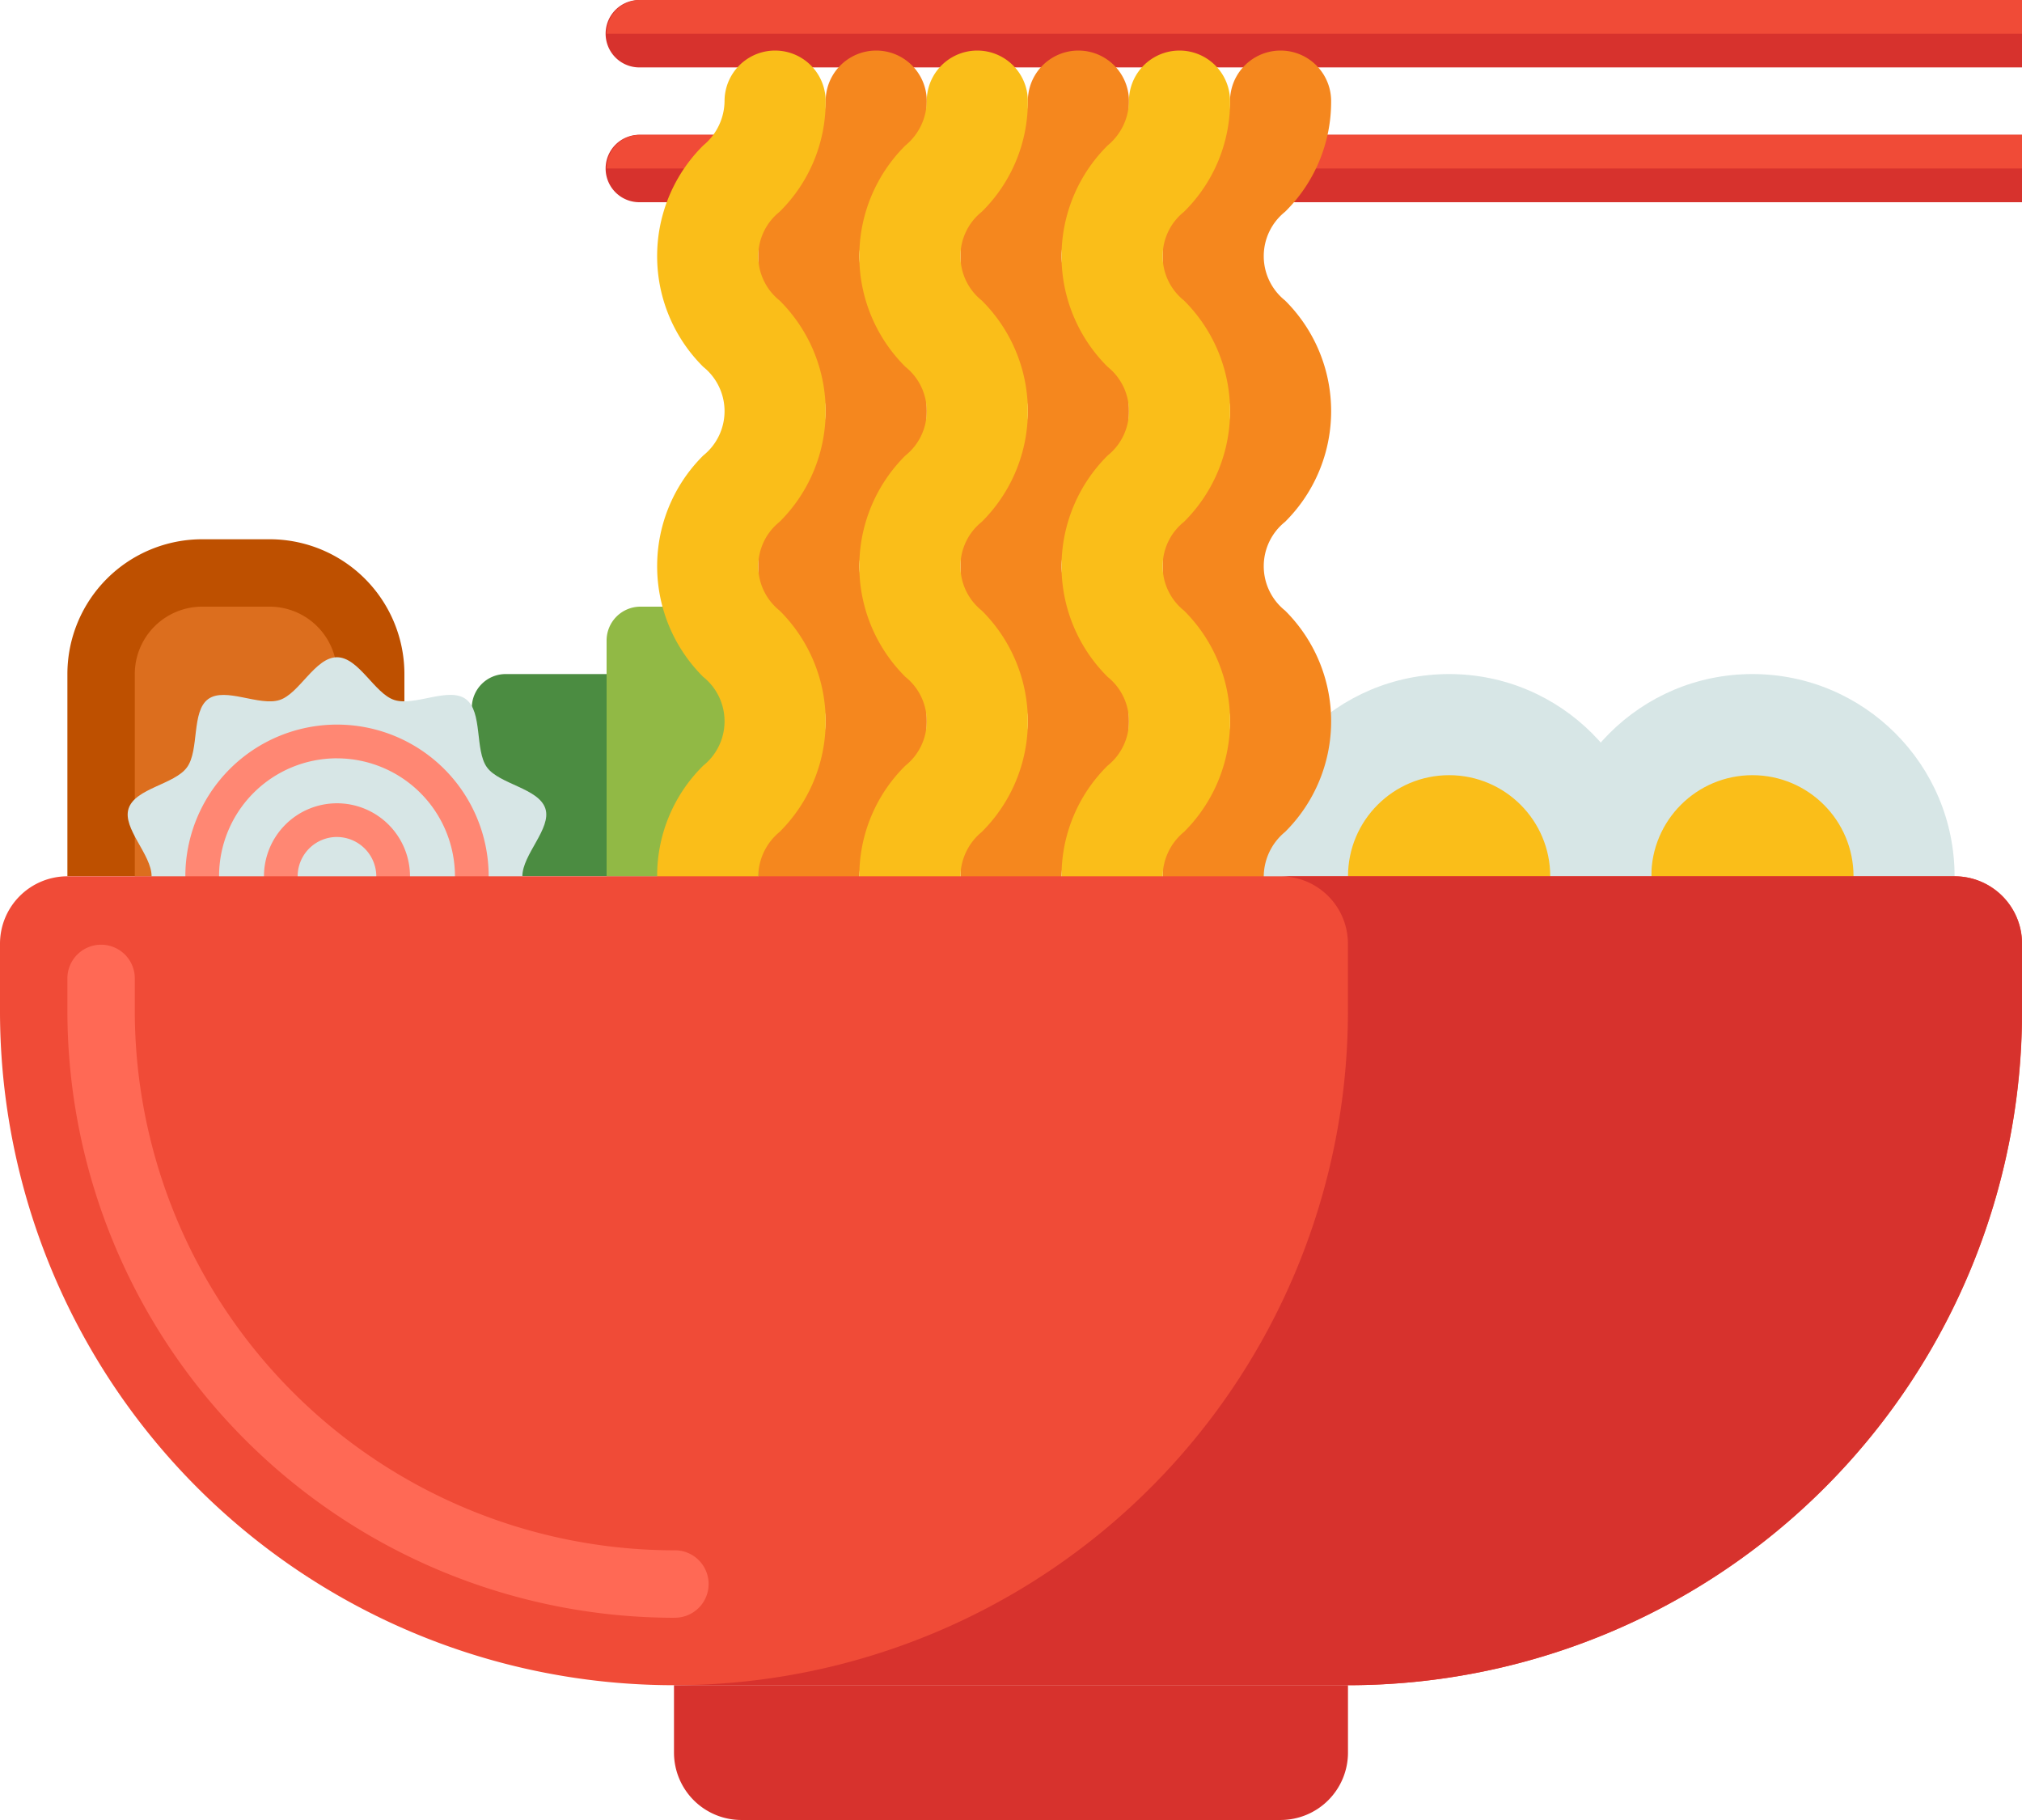 <svg xmlns="http://www.w3.org/2000/svg" viewBox="0 0 71.674 64.507">
  <defs>
    <style>
      .cls-1 {
        fill: #be5000;
      }

      .cls-2 {
        fill: #dc6e1e;
      }

      .cls-3 {
        fill: #4b8c41;
      }

      .cls-4 {
        fill: #91b945;
      }

      .cls-5 {
        fill: #d7e6e6;
      }

      .cls-6 {
        fill: #ff8773;
      }

      .cls-7 {
        fill: #fabe19;
      }

      .cls-8 {
        fill: #d7322d;
      }

      .cls-9 {
        fill: #f04b37;
      }

      .cls-10 {
        fill: #f5871e;
      }

      .cls-11 {
        fill: #ff6955;
      }
    </style>
  </defs>
  <g id="ramen" transform="translate(-16 -40)">
    <g id="Group_94" data-name="Group 94" transform="translate(18.389 59.113)">
      <path id="Path_337" data-name="Path 337" class="cls-1" d="M39.167,168H36.778A4.778,4.778,0,0,0,32,172.778v7.167H43.946v-7.167A4.778,4.778,0,0,0,39.167,168Z" transform="translate(-32 -168)"/>
    </g>
    <g id="Group_95" data-name="Group 95" transform="translate(20.778 61.502)">
      <path id="Path_338" data-name="Path 338" class="cls-2" d="M52.778,184H50.389A2.389,2.389,0,0,0,48,186.389v7.167h7.167v-7.167A2.389,2.389,0,0,0,52.778,184Z" transform="translate(-48 -184)"/>
    </g>
    <g id="Group_96" data-name="Group 96" transform="translate(32.724 63.891)">
      <path id="Path_339" data-name="Path 339" class="cls-3" d="M129.195,200h4.778a1.2,1.2,0,0,1,1.195,1.195v5.973H128v-5.973A1.2,1.2,0,0,1,129.195,200Z" transform="translate(-128 -200)"/>
    </g>
    <g id="Group_97" data-name="Group 97" transform="translate(37.502 61.502)">
      <path id="Path_340" data-name="Path 340" class="cls-4" d="M161.195,184h4.778a1.2,1.2,0,0,1,1.195,1.195v8.362H160v-8.362A1.2,1.2,0,0,1,161.195,184Z" transform="translate(-160 -184)"/>
    </g>
    <g id="Group_98" data-name="Group 98" transform="translate(70.95 63.891)">
      <circle id="Ellipse_13" data-name="Ellipse 13" class="cls-5" cx="7.167" cy="7.167" r="7.167" transform="translate(0 0)"/>
    </g>
    <g id="Group_99" data-name="Group 99" transform="translate(20.527 63.294)">
      <path id="Path_341" data-name="Path 341" class="cls-5" d="M60.306,203.765c0-.773,1.043-1.7.816-2.4-.235-.723-1.632-.86-2.07-1.462s-.144-1.978-.752-2.42-1.811.266-2.534.032c-.7-.227-1.258-1.514-2.031-1.514s-1.333,1.288-2.031,1.514c-.723.235-1.932-.47-2.534-.032s-.309,1.812-.752,2.42-1.836.739-2.07,1.462c-.227.7.816,1.627.816,2.4s-1.043,1.7-.816,2.4c.235.723,1.632.86,2.07,1.462s.144,1.978.752,2.42,1.811-.266,2.534-.032c.7.227,1.258,1.514,2.031,1.514s1.333-1.288,2.031-1.514c.723-.235,1.932.47,2.534.032s.309-1.812.752-2.42,1.836-.739,2.07-1.462C61.349,205.467,60.306,204.538,60.306,203.765Z" transform="translate(-46.317 -196)"/>
    </g>
    <g id="Group_100" data-name="Group 100" transform="translate(22.57 65.683)">
      <path id="Path_342" data-name="Path 342" class="cls-6" d="M65.376,222.751a5.376,5.376,0,1,1,5.376-5.376A5.382,5.382,0,0,1,65.376,222.751Zm0-9.557a4.181,4.181,0,1,0,4.181,4.181A4.186,4.186,0,0,0,65.376,213.195Z" transform="translate(-60 -212)"/>
    </g>
    <g id="Group_101" data-name="Group 101" transform="translate(25.357 68.471)">
      <path id="Path_343" data-name="Path 343" class="cls-6" d="M81.255,235.843a2.588,2.588,0,1,1,2.588-2.588A2.591,2.591,0,0,1,81.255,235.843Zm0-3.982a1.394,1.394,0,1,0,1.394,1.394A1.4,1.4,0,0,0,81.255,231.862Z" transform="translate(-78.667 -230.667)"/>
    </g>
    <g id="Group_102" data-name="Group 102" transform="translate(74.534 67.475)">
      <circle id="Ellipse_14" data-name="Ellipse 14" class="cls-7" cx="3.584" cy="3.584" r="3.584" transform="translate(0 0)"/>
    </g>
    <g id="Group_103" data-name="Group 103" transform="translate(60.199 63.891)">
      <circle id="Ellipse_15" data-name="Ellipse 15" class="cls-5" cx="7.167" cy="7.167" r="7.167" transform="translate(0 0)"/>
    </g>
    <g id="Group_104" data-name="Group 104" transform="translate(63.783 67.475)">
      <circle id="Ellipse_16" data-name="Ellipse 16" class="cls-7" cx="3.584" cy="3.584" r="3.584" transform="translate(0 0)"/>
    </g>
    <g id="Group_105" data-name="Group 105" transform="translate(37.502 40)">
      <path id="Path_344" data-name="Path 344" class="cls-8" d="M161.195,42.389h48.977V40H161.195a1.195,1.195,0,1,0,0,2.389Z" transform="translate(-160 -40)"/>
    </g>
    <g id="Group_106" data-name="Group 106" transform="translate(37.502 44.778)">
      <path id="Path_345" data-name="Path 345" class="cls-8" d="M161.195,74.389h48.977V72H161.195a1.195,1.195,0,1,0,0,2.389Z" transform="translate(-160 -72)"/>
    </g>
    <g id="Group_107" data-name="Group 107" transform="translate(37.502 40)">
      <path id="Path_346" data-name="Path 346" class="cls-9" d="M160,41.195h50.172V40H161.195A1.2,1.2,0,0,0,160,41.195Z" transform="translate(-160 -40)"/>
    </g>
    <g id="Group_108" data-name="Group 108" transform="translate(37.502 44.778)">
      <path id="Path_347" data-name="Path 347" class="cls-9" d="M160,73.195h50.172V72H161.195A1.2,1.2,0,0,0,160,73.195Z" transform="translate(-160 -72)"/>
    </g>
    <g id="Group_115" data-name="Group 115" transform="translate(39.294 41.792)">
      <g id="Group_109" data-name="Group 109" transform="translate(3.584 0)">
        <path id="Path_348" data-name="Path 348" class="cls-10" d="M197.792,83.059A1.792,1.792,0,0,1,196,81.267a5.475,5.475,0,0,1,1.634-3.923,2.014,2.014,0,0,0,0-3.144,5.527,5.527,0,0,1,0-7.847,2.013,2.013,0,0,0,0-3.143,5.526,5.526,0,0,1,0-7.847,2.063,2.063,0,0,0,.755-1.571,1.792,1.792,0,1,1,3.584,0,5.473,5.473,0,0,1-1.634,3.923,2.013,2.013,0,0,0,0,3.143,5.526,5.526,0,0,1,0,7.846,2.014,2.014,0,0,0,0,3.144,5.527,5.527,0,0,1,0,7.847,2.065,2.065,0,0,0-.755,1.573A1.792,1.792,0,0,1,197.792,83.059Z" transform="translate(-196 -52)"/>
      </g>
      <g id="Group_110" data-name="Group 110" transform="translate(0 0)">
        <path id="Path_349" data-name="Path 349" class="cls-7" d="M173.792,83.059A1.792,1.792,0,0,1,172,81.267a5.475,5.475,0,0,1,1.634-3.923,2.014,2.014,0,0,0,0-3.144,5.527,5.527,0,0,1,0-7.847,2.013,2.013,0,0,0,0-3.143,5.526,5.526,0,0,1,0-7.847,2.063,2.063,0,0,0,.755-1.571,1.792,1.792,0,0,1,3.584,0,5.473,5.473,0,0,1-1.634,3.923,2.013,2.013,0,0,0,0,3.143,5.526,5.526,0,0,1,0,7.846,2.014,2.014,0,0,0,0,3.144,5.527,5.527,0,0,1,0,7.847,2.065,2.065,0,0,0-.755,1.573A1.792,1.792,0,0,1,173.792,83.059Z" transform="translate(-172 -52)"/>
      </g>
      <g id="Group_111" data-name="Group 111" transform="translate(10.751 0)">
        <path id="Path_350" data-name="Path 350" class="cls-10" d="M245.792,83.059A1.792,1.792,0,0,1,244,81.267a5.475,5.475,0,0,1,1.634-3.923,2.014,2.014,0,0,0,0-3.144,5.526,5.526,0,0,1,0-7.847,2.013,2.013,0,0,0,0-3.143,5.526,5.526,0,0,1,0-7.847,2.063,2.063,0,0,0,.755-1.571,1.792,1.792,0,0,1,3.584,0,5.473,5.473,0,0,1-1.634,3.923,2.013,2.013,0,0,0,0,3.143,5.526,5.526,0,0,1,0,7.846,2.014,2.014,0,0,0,0,3.144,5.527,5.527,0,0,1,0,7.847,2.065,2.065,0,0,0-.755,1.573A1.792,1.792,0,0,1,245.792,83.059Z" transform="translate(-244 -52)"/>
      </g>
      <g id="Group_112" data-name="Group 112" transform="translate(7.167 0)">
        <path id="Path_351" data-name="Path 351" class="cls-7" d="M221.792,83.059A1.792,1.792,0,0,1,220,81.267a5.475,5.475,0,0,1,1.634-3.923,2.014,2.014,0,0,0,0-3.144,5.526,5.526,0,0,1,0-7.847,2.013,2.013,0,0,0,0-3.143,5.526,5.526,0,0,1,0-7.847,2.063,2.063,0,0,0,.755-1.571,1.792,1.792,0,0,1,3.584,0,5.473,5.473,0,0,1-1.634,3.923,2.013,2.013,0,0,0,0,3.143,5.526,5.526,0,0,1,0,7.846,2.014,2.014,0,0,0,0,3.144,5.527,5.527,0,0,1,0,7.847,2.065,2.065,0,0,0-.755,1.573A1.792,1.792,0,0,1,221.792,83.059Z" transform="translate(-220 -52)"/>
      </g>
      <g id="Group_113" data-name="Group 113" transform="translate(17.918 0)">
        <path id="Path_352" data-name="Path 352" class="cls-10" d="M293.792,83.059A1.792,1.792,0,0,1,292,81.267a5.475,5.475,0,0,1,1.634-3.923,2.014,2.014,0,0,0,0-3.144,5.527,5.527,0,0,1,0-7.847,2.013,2.013,0,0,0,0-3.143,5.526,5.526,0,0,1,0-7.847,2.063,2.063,0,0,0,.755-1.571,1.792,1.792,0,1,1,3.584,0,5.473,5.473,0,0,1-1.634,3.923,2.013,2.013,0,0,0,0,3.143,5.526,5.526,0,0,1,0,7.846,2.014,2.014,0,0,0,0,3.144,5.527,5.527,0,0,1,0,7.847,2.065,2.065,0,0,0-.755,1.573A1.792,1.792,0,0,1,293.792,83.059Z" transform="translate(-292 -52)"/>
      </g>
      <g id="Group_114" data-name="Group 114" transform="translate(14.335 0)">
        <path id="Path_353" data-name="Path 353" class="cls-7" d="M269.792,83.059A1.792,1.792,0,0,1,268,81.267a5.475,5.475,0,0,1,1.634-3.923,2.014,2.014,0,0,0,0-3.144,5.526,5.526,0,0,1,0-7.847,2.013,2.013,0,0,0,0-3.143,5.526,5.526,0,0,1,0-7.847,2.063,2.063,0,0,0,.755-1.571,1.792,1.792,0,0,1,3.584,0,5.473,5.473,0,0,1-1.634,3.923,2.013,2.013,0,0,0,0,3.143,5.526,5.526,0,0,1,0,7.846,2.014,2.014,0,0,0,0,3.144,5.527,5.527,0,0,1,0,7.847,2.065,2.065,0,0,0-.755,1.573A1.792,1.792,0,0,1,269.792,83.059Z" transform="translate(-268 -52)"/>
      </g>
    </g>
    <g id="Group_116" data-name="Group 116" transform="translate(16 71.059)">
      <path id="Path_354" data-name="Path 354" class="cls-9" d="M63.783,276.67H39.891A23.891,23.891,0,0,1,16,252.778v-2.389A2.389,2.389,0,0,1,18.389,248h66.9a2.389,2.389,0,0,1,2.389,2.389v2.389A23.891,23.891,0,0,1,63.783,276.67Z" transform="translate(-16 -248)"/>
    </g>
    <g id="Group_117" data-name="Group 117" transform="translate(18.389 73.448)">
      <path id="Path_355" data-name="Path 355" class="cls-11" d="M53.5,287.891a21.527,21.527,0,0,1-21.5-21.5v-1.195a1.195,1.195,0,0,1,2.389,0v1.195A19.135,19.135,0,0,0,53.5,285.5a1.195,1.195,0,1,1,0,2.389Z" transform="translate(-32 -264)"/>
    </g>
    <g id="Group_118" data-name="Group 118" transform="translate(39.891 71.059)">
      <path id="Path_356" data-name="Path 356" class="cls-8" d="M221.394,248H197.5a2.389,2.389,0,0,1,2.389,2.389v2.389A23.891,23.891,0,0,1,176,276.67h23.891a23.891,23.891,0,0,0,23.891-23.891v-2.389A2.389,2.389,0,0,0,221.394,248Z" transform="translate(-176 -248)"/>
    </g>
    <g id="Group_119" data-name="Group 119" transform="translate(39.891 99.728)">
      <path id="Path_357" data-name="Path 357" class="cls-8" d="M197.5,444.778H178.389A2.389,2.389,0,0,1,176,442.389V440h23.891v2.389A2.389,2.389,0,0,1,197.5,444.778Z" transform="translate(-176 -440)"/>
    </g>
  </g>
</svg>
